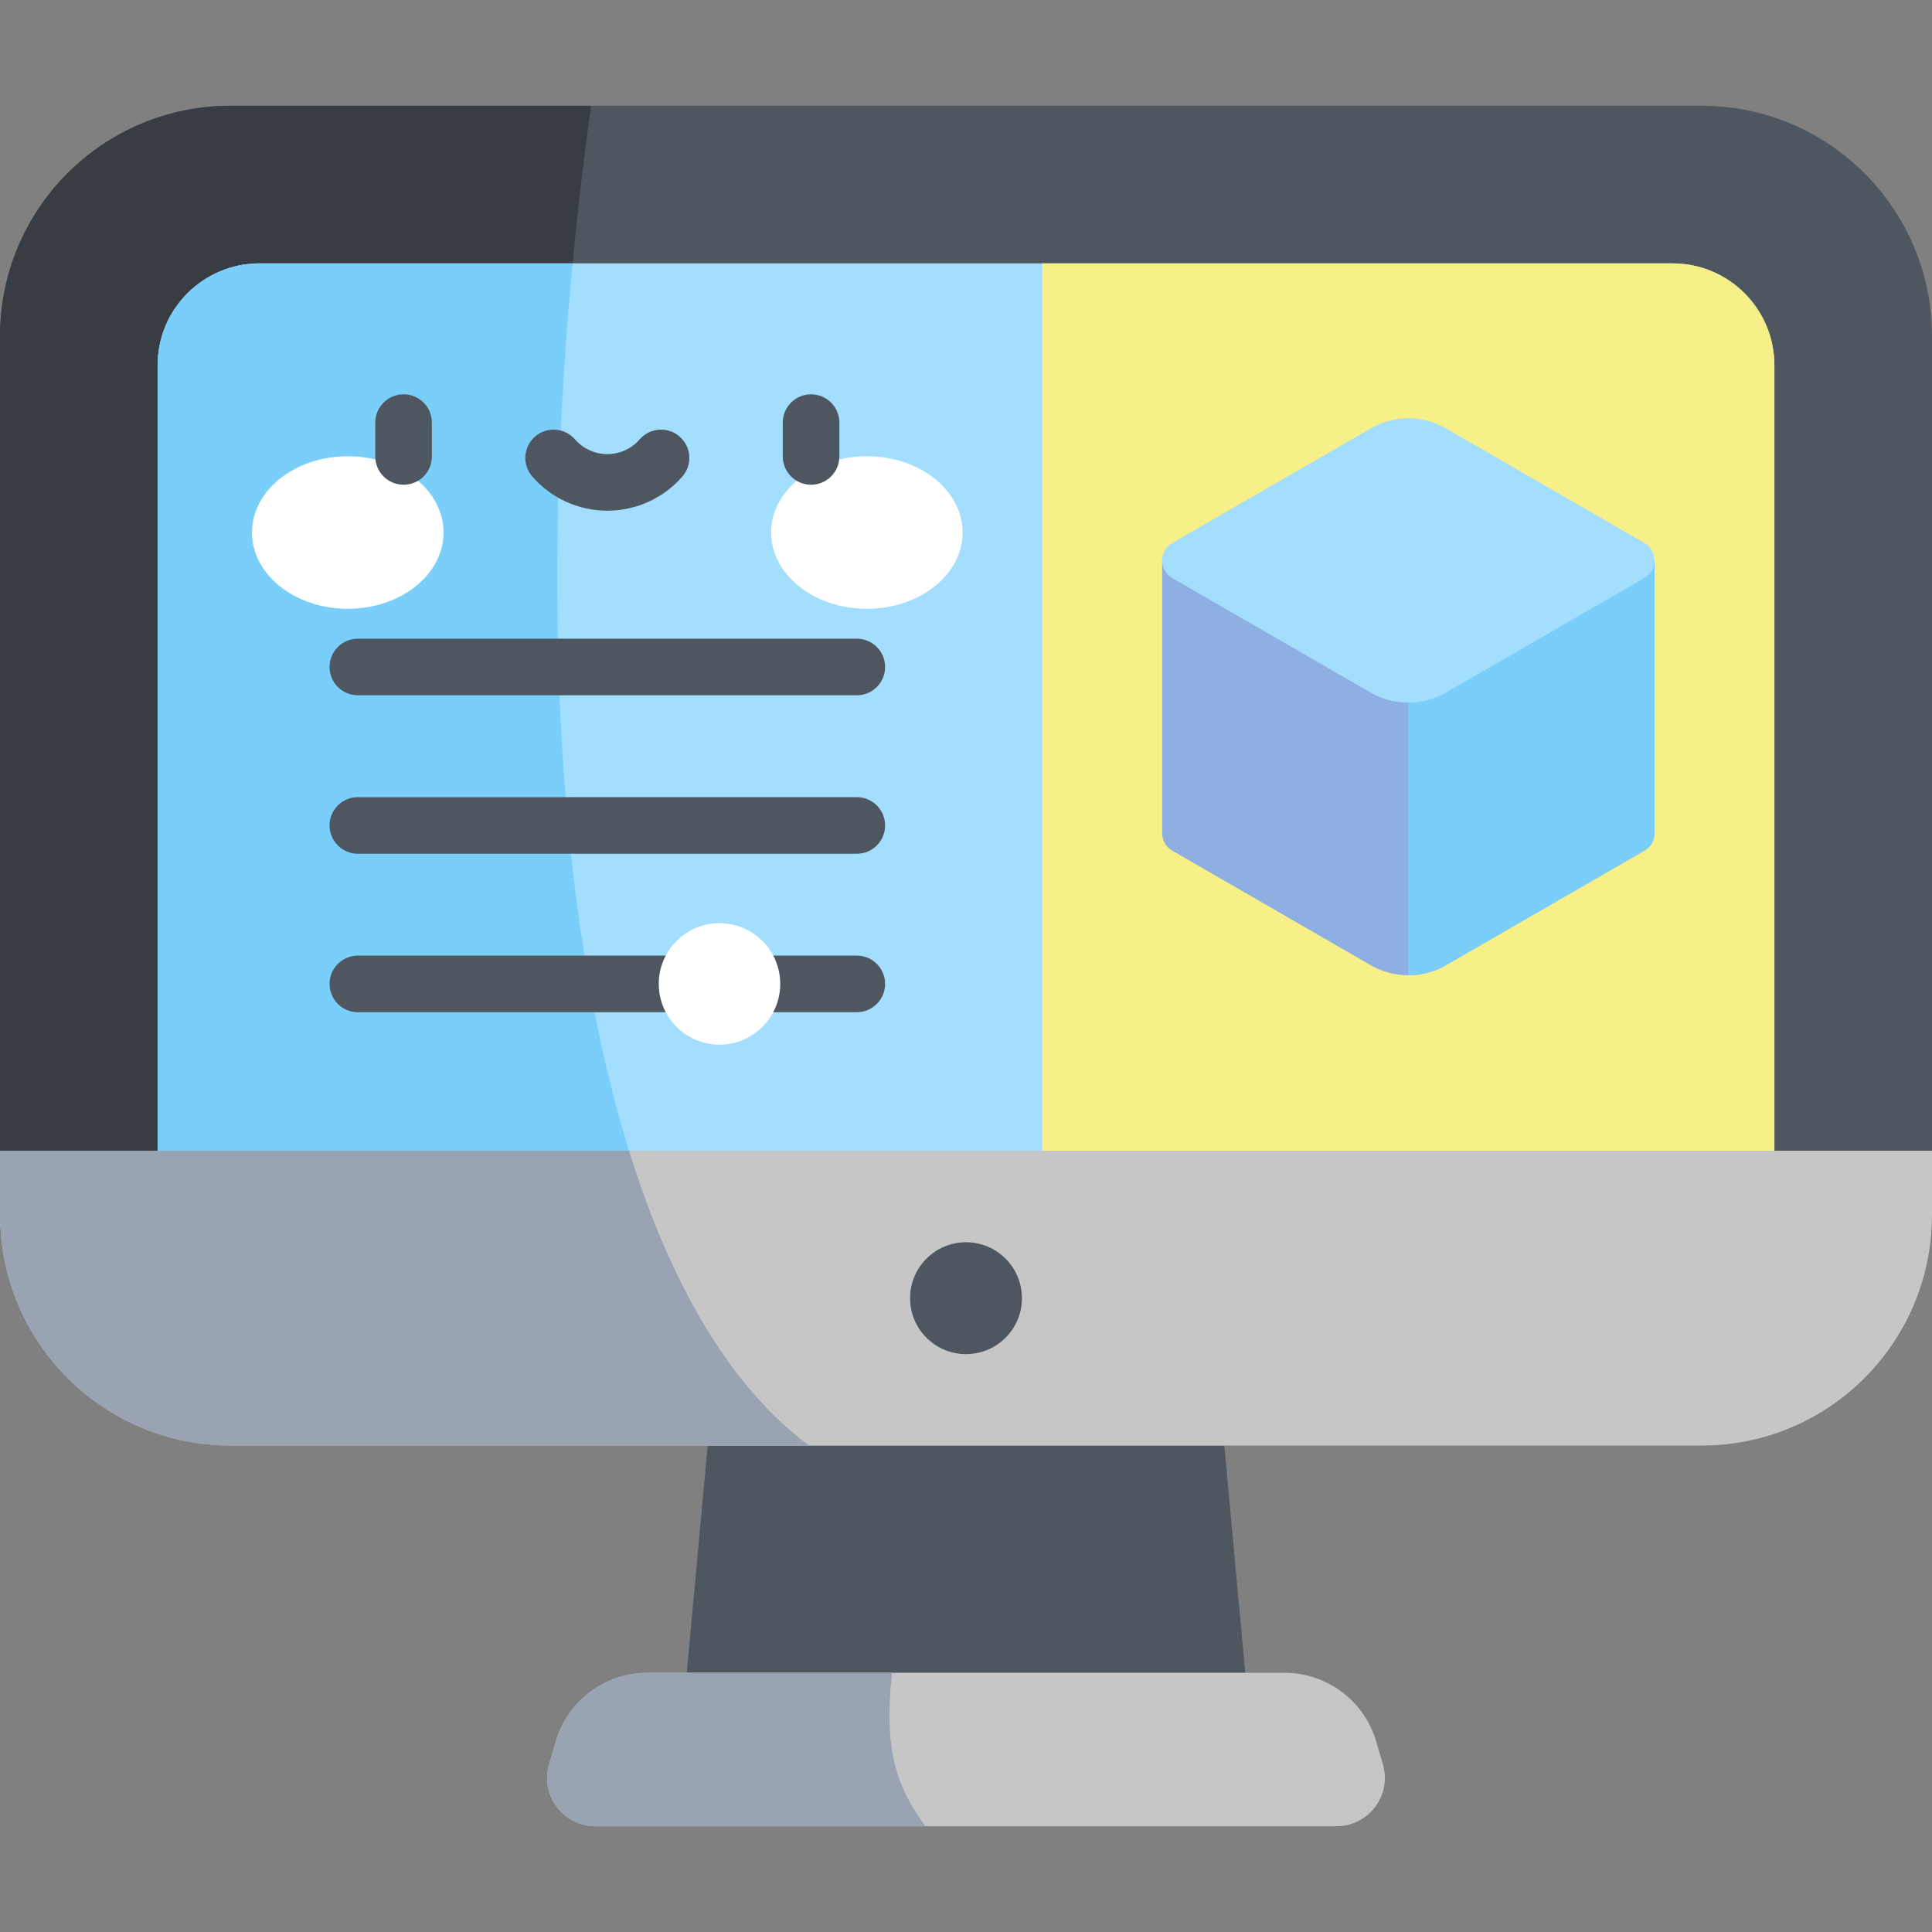 <svg id="Capa_1" enable-background="new 0 0 512 512" height="512" viewBox="0 0 512 512" width="512" xmlns="http://www.w3.org/2000/svg"><rect x="0" y="0" width="512" height="512" fill="#808080" stroke="none"/><path d="m324.457 383.109h-136.914l-5.545 60.202h148.004z" fill="#4e5660"/><path d="m354.192 483.969h-196.384c-8.553 0-14.703-8.222-12.288-16.426l1.786-6.067c3.17-10.77 13.056-18.165 24.283-18.165h168.823c11.227 0 21.113 7.395 24.283 18.165l1.786 6.067c2.414 8.205-3.736 16.426-12.289 16.426z" fill="#c6c6c6"/><path d="m236.383 443.311h-64.794c-11.227 0-21.113 7.395-24.283 18.165l-1.786 6.066c-2.415 8.205 3.735 16.426 12.288 16.426h87.462c-8.379-11.257-10.92-21.422-8.887-40.657z" fill="#9aa3b1"/><path d="m450.933 383.109h-389.866c-33.726 0-61.067-27.341-61.067-61.067v-232.944c0-33.726 27.341-61.067 61.067-61.067h389.866c33.726 0 61.067 27.341 61.067 61.067v232.944c0 33.726-27.341 61.067-61.067 61.067z" fill="#4e5660"/><path d="m61.067 28.031c-33.726 0-61.067 27.34-61.067 61.067v232.944c0 33.726 27.341 61.067 61.067 61.067h153.39c-64.068-47.461-78.938-203.403-57.822-355.078z" fill="#383c43"/><path d="m41.768 314.341v-217.542c0-14.912 12.088-27 27-27h374.464c14.912 0 27 12.088 27 27v217.542c0 14.912-12.088 27-27 27h-374.464c-14.912 0-27-12.088-27-27z" fill="#a3defe"/><path d="m151.745 69.799h-82.977c-14.912 0-27 12.088-27 27v217.542c0 14.912 12.088 27 27 27h112.445c-31.315-61.307-39.603-164.918-29.468-271.542z" fill="#7acefa"/><path d="m443.232 69.799h-167.029v271.542h167.029c14.912 0 27-12.088 27-27v-217.542c0-14.912-12.089-27-27-27z" fill="#f7ef87"/><path d="m0 304.954v17.088c0 33.726 27.341 61.067 61.067 61.067h389.866c33.726 0 61.067-27.341 61.067-61.067v-17.088z" fill="#c6c6c6"/><circle cx="256" cy="344.032" fill="#4e5660" r="14.822"/><path d="m438.451 220.781c0 1.809-.895 3.618-2.686 4.652l-52.573 30.353c-6.173 3.564-13.777 3.564-19.95 0l-52.573-30.353c-1.79-1.034-2.686-2.843-2.686-4.652v-72.239h130.468z" fill="#8eafe2"/><path d="m373.218 258.459c3.444 0 6.889-.891 9.975-2.673l52.573-30.353c1.791-1.034 2.686-2.843 2.686-4.652v-72.238h-65.234z" fill="#7acefa"/><path d="m310.67 143.891 52.573-30.353c6.173-3.564 13.777-3.564 19.95 0l52.573 30.353c3.581 2.068 3.581 7.236 0 9.304l-52.573 30.353c-6.173 3.564-13.777 3.564-19.95 0l-52.573-30.353c-3.582-2.068-3.582-7.237 0-9.304z" fill="#a3defe"/><g fill="#4e5660"><path d="m227.06 184.258h-132.224c-4.142 0-7.5-3.358-7.5-7.5s3.358-7.5 7.5-7.5h132.224c4.142 0 7.5 3.358 7.5 7.5s-3.358 7.5-7.5 7.5z"/><path d="m227.06 226.251h-132.224c-4.142 0-7.5-3.358-7.5-7.5s3.358-7.5 7.5-7.5h132.224c4.142 0 7.5 3.358 7.5 7.5 0 4.143-3.358 7.5-7.5 7.5z"/><path d="m227.06 268.245h-132.224c-4.142 0-7.5-3.358-7.5-7.5s3.358-7.5 7.5-7.5h132.224c4.142 0 7.5 3.358 7.5 7.5s-3.358 7.5-7.5 7.5z"/></g><circle cx="190.674" cy="260.745" fill="#fff" r="16.096"/><ellipse cx="92.162" cy="141.122" fill="#fff" rx="25.381" ry="20.212"/><ellipse cx="229.734" cy="141.122" fill="#fff" rx="25.381" ry="20.212"/><path d="m106.954 128.459c-4.142 0-7.5-3.358-7.5-7.5v-8.962c0-4.142 3.358-7.5 7.5-7.5s7.5 3.358 7.5 7.5v8.962c0 4.142-3.358 7.5-7.5 7.5z" fill="#4e5660"/><path d="m214.942 128.459c-4.142 0-7.5-3.358-7.5-7.5v-8.962c0-4.142 3.358-7.5 7.5-7.5s7.5 3.358 7.5 7.5v8.962c0 4.142-3.358 7.5-7.5 7.5z" fill="#4e5660"/><path d="m160.948 135.342c-7.623 0-14.873-3.301-19.889-9.058-2.722-3.123-2.396-7.86.726-10.582s7.86-2.397 10.581.726c2.168 2.487 5.295 3.913 8.582 3.913 3.286 0 6.414-1.426 8.581-3.913 2.721-3.123 7.458-3.448 10.581-.726 3.123 2.721 3.448 7.459.726 10.582-5.016 5.756-12.265 9.058-19.888 9.058z" fill="#4e5660"/><path d="m0 322.042c0 33.726 27.341 61.067 61.067 61.067h153.39c-21.098-15.629-36.858-43.025-47.757-78.155h-166.7z" fill="#9aa3b1"/></svg>